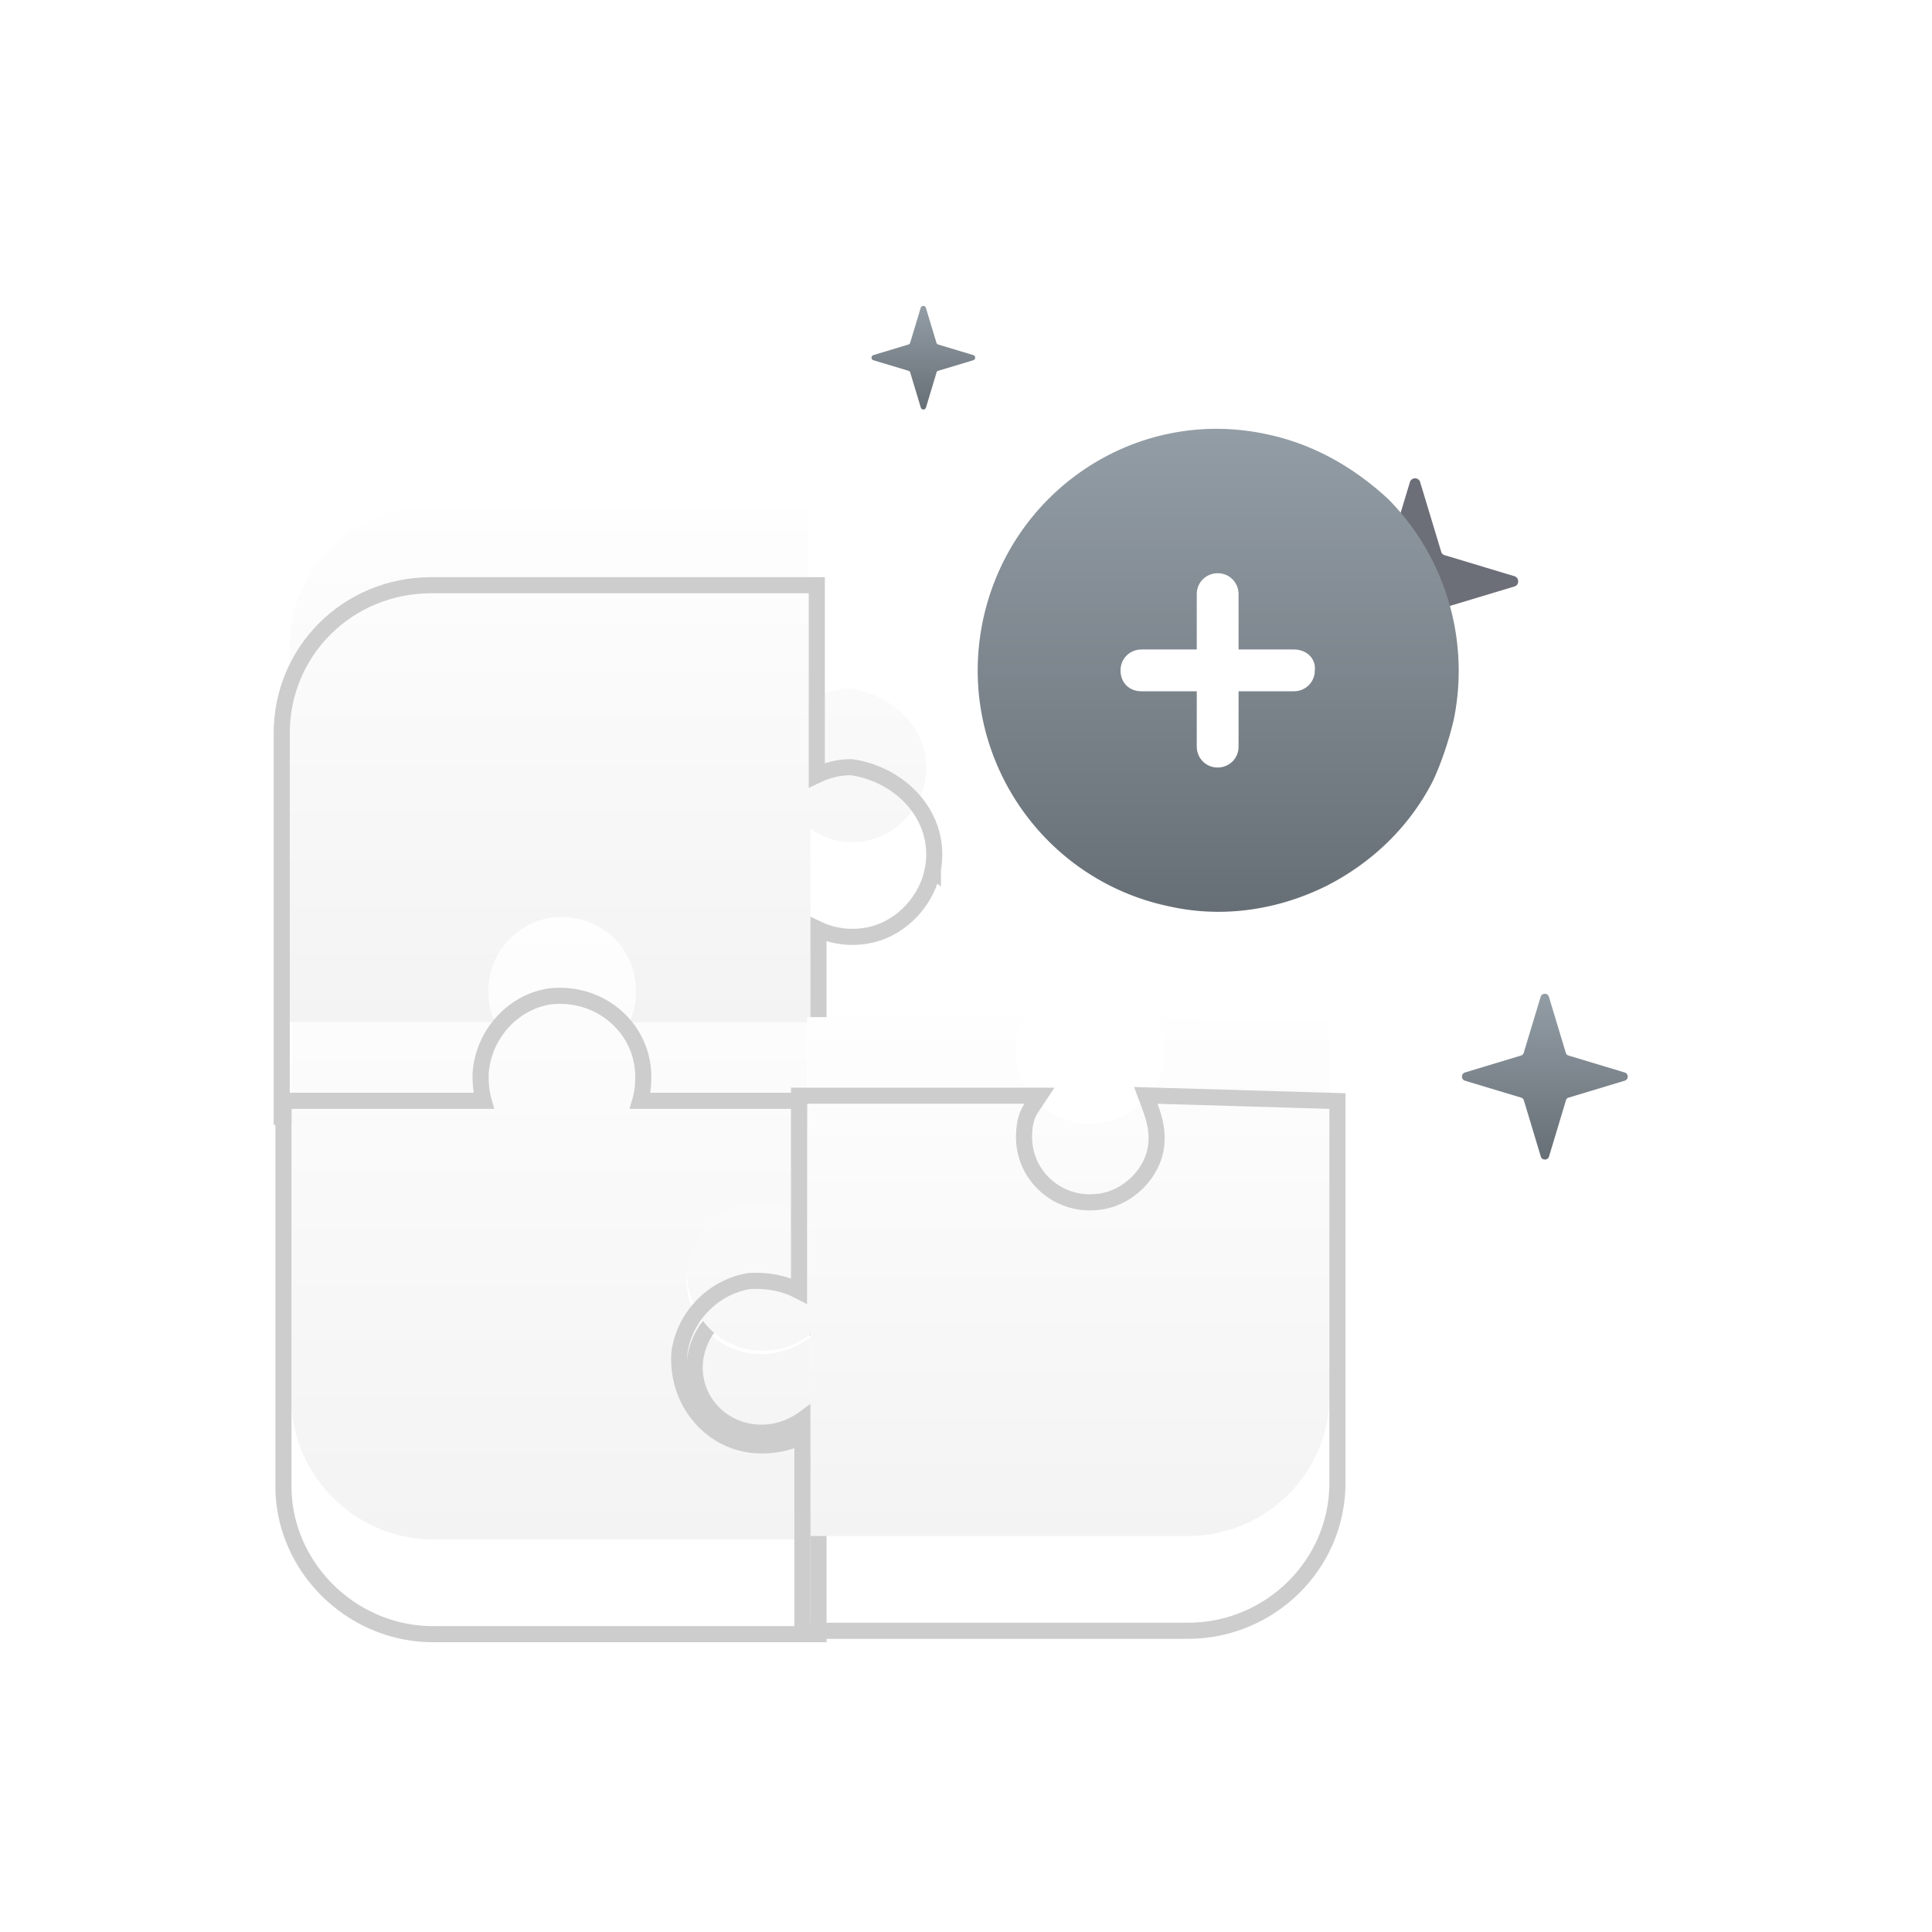 <svg xmlns="http://www.w3.org/2000/svg" width="120" height="120" fill="none"><g filter="url(#a)"><path fill="url(#b)" d="M57.453 53.907C57.14 55.582 55.78 57.151 54 57.57c-1.36.314-2.721 0-3.663-.733v12.14H39.035c.419-.837.523-1.674.419-2.616-.21-2.093-1.989-3.768-3.977-3.977-2.721-.314-5.128 1.779-5.128 4.5 0 .733.104 1.465.418 1.988H18V45.535c0-4.814 3.872-8.686 8.79-8.686h23.443v12.14c.837-.524 1.674-.838 2.616-.838 2.825.419 5.128 2.826 4.604 5.756Z"/></g><path stroke="#CDCDCD" d="M57.945 54v-.005c.586-3.279-1.996-5.89-5.023-6.338l-.036-.006h-.037c-.763 0-1.457.184-2.116.494V36.349H26.79c-5.191 0-9.291 4.092-9.291 9.186v23.837H31.65l-.455-.757c-.243-.405-.347-1.026-.347-1.731 0-2.413 2.137-4.284 4.57-4.003h.005c1.763.186 3.347 1.682 3.532 3.53v.005c.097.865 0 1.602-.368 2.337l-.362.724h12.612v-11.75c.961.456 2.123.596 3.275.33h.002c1.986-.468 3.483-2.204 3.83-4.058Z"/><g filter="url(#c)"><path fill="url(#d)" d="M42.699 84.256c-.42 2.825 1.779 5.232 4.604 5.232 1.151 0 2.198-.418 3.035-1.046V101H26.896c-4.814 0-8.79-3.977-8.79-8.686V68.872h12.662c-.314-.628-.418-1.256-.418-2.093.104-2.198 1.779-4.081 3.872-4.395 2.825-.314 5.232 1.779 5.232 4.5 0 .732-.104 1.36-.418 1.988h11.093V81.43a4.295 4.295 0 0 0-3.558-1.046c-1.989.209-3.559 1.883-3.872 3.872Z"/></g><path stroke="#CDCDCD" d="M50.129 68.372H39.766c.139-.479.188-.967.188-1.488 0-3.037-2.684-5.342-5.788-4.997h-.009l-.01.002c-2.338.351-4.181 2.44-4.297 4.866v.024c0 .59.05 1.103.189 1.593H17.605v23.942c0 4.99 4.205 9.186 9.291 9.186h23.942V87.442l-.8.6c-.764.573-1.707.946-2.735.946-2.535 0-4.48-2.15-4.11-4.657.284-1.793 1.696-3.267 3.43-3.45l.012-.001.012-.002a3.795 3.795 0 0 1 3.15.926l.832.74V68.372h-.5Z"/><g filter="url(#e)"><path fill="url(#f)" d="M82.57 68.872v23.233c0 4.814-3.977 8.686-8.79 8.686H50.336V88.233c-.837.732-1.883 1.046-3.034 1.046-2.721 0-4.814-2.407-4.605-5.232.314-2.093 1.988-3.663 3.872-3.977 1.36-.105 2.721.314 3.558 1.047V68.558h13.5c-.418.628-.523 1.36-.523 2.093 0 2.617 2.302 4.814 5.128 4.5 2.093-.209 3.872-1.988 4.081-3.976.105-.942-.104-1.78-.418-2.617l10.674.314Z"/></g><path stroke="#CDCDCD" d="M83.07 68.872v-.485l-.485-.014-10.675-.314-.744-.022.261.697c.302.803.483 1.555.39 2.385v.003c-.184 1.748-1.771 3.346-3.634 3.532h-.005c-2.526.281-4.573-1.68-4.573-4.003 0-.692.1-1.308.44-1.815l.517-.778H49.629v12.12c-.89-.465-2.001-.69-3.096-.607l-.022.002-.022.004c-2.09.348-3.937 2.082-4.284 4.395l-.003.02-.002.018c-.228 3.087 2.064 5.77 5.104 5.77.902 0 1.766-.18 2.535-.595v12.106H73.78c5.083 0 9.291-4.088 9.291-9.186V68.872Z"/><path fill="url(#g)" d="m97.432 68.174 3.48-1.05c.252-.072.252-.438 0-.511l-3.48-1.049a.25.25 0 0 1-.179-.179l-1.048-3.471c-.073-.252-.44-.252-.513 0l-1.048 3.471a.25.25 0 0 1-.18.179l-3.47 1.049c-.252.073-.252.439 0 .512l3.48 1.049a.25.25 0 0 1 .178.178l1.049 3.48c.073.252.439.252.512 0l1.048-3.48a.227.227 0 0 1 .171-.178Z"/><path fill="#6C6E78" d="m89.735 37.731 4.328-1.304c.313-.091.313-.546 0-.637l-4.328-1.305a.31.31 0 0 1-.222-.222l-1.305-4.317c-.09-.314-.546-.314-.636 0l-1.305 4.317a.31.31 0 0 1-.222.222l-4.318 1.305c-.313.09-.313.546 0 .637l4.328 1.304a.31.31 0 0 1 .222.222l1.305 4.328c.09.313.546.313.637 0l1.304-4.328a.282.282 0 0 1 .212-.222Z"/><path fill="url(#h)" d="m58.275 23.03 2.175-.655c.157-.046.157-.275 0-.32l-2.175-.656a.155.155 0 0 1-.112-.111l-.655-2.17c-.046-.157-.275-.157-.32 0l-.656 2.17a.155.155 0 0 1-.111.111l-2.17.656c-.158.045-.158.274 0 .32l2.175.655a.156.156 0 0 1 .111.112l.656 2.174c.046.158.274.158.32 0l.655-2.174a.142.142 0 0 1 .107-.112Z"/><path fill="url(#i)" d="M90.297 44.694c-.306 1.298-.764 2.673-1.299 3.819-1.451 2.826-3.743 5.04-6.569 6.492-2.902 1.451-6.34 2.062-9.777 1.298-8.096-1.68-13.29-9.624-11.61-17.72 1.68-8.097 9.548-13.367 17.644-11.61 2.903.61 5.424 2.062 7.562 4.048a15.183 15.183 0 0 1 4.049 13.672Z"/><path fill="#fff" d="M80.368 40.34H76.93v-3.437c0-.688-.534-1.299-1.298-1.299-.688 0-1.299.535-1.299 1.299v3.437h-3.437c-.687 0-1.298.534-1.298 1.298s.534 1.299 1.298 1.299h3.437v3.437c0 .687.535 1.298 1.299 1.298.687 0 1.298-.534 1.298-1.298v-3.437h3.438c.687 0 1.298-.535 1.298-1.299.076-.764-.535-1.298-1.298-1.298Z"/><defs><linearGradient id="b" x1="37.764" x2="37.764" y1="36.849" y2="68.977" gradientUnits="userSpaceOnUse"><stop stop-color="#FEFEFE"/><stop offset="1" stop-color="#F3F3F3"/></linearGradient><linearGradient id="d" x1="34.222" x2="34.222" y1="62.352" y2="101" gradientUnits="userSpaceOnUse"><stop stop-color="#FEFEFE"/><stop offset="1" stop-color="#F3F3F3"/></linearGradient><linearGradient id="f" x1="62.627" x2="62.627" y1="68.558" y2="100.791" gradientUnits="userSpaceOnUse"><stop stop-color="#FEFEFE"/><stop offset="1" stop-color="#F3F3F3"/></linearGradient><linearGradient id="g" x1="95.953" x2="95.953" y1="61.725" y2="72.021" gradientUnits="userSpaceOnUse"><stop stop-color="#939DA5"/><stop offset="1" stop-color="#676F76"/></linearGradient><linearGradient id="h" x1="57.35" x2="57.35" y1="19" y2="25.434" gradientUnits="userSpaceOnUse"><stop stop-color="#939DA5"/><stop offset="1" stop-color="#676F76"/></linearGradient><linearGradient id="i" x1="75.664" x2="75.664" y1="26.635" y2="56.634" gradientUnits="userSpaceOnUse"><stop stop-color="#939DA5"/><stop offset="1" stop-color="#676F76"/></linearGradient><filter id="a" width="41.531" height="35.666" x="17" y="34.311" color-interpolation-filters="sRGB" filterUnits="userSpaceOnUse"><feFlood flood-opacity="0" result="BackgroundImageFix"/><feBlend in="SourceGraphic" in2="BackgroundImageFix" result="shape"/><feColorMatrix in="SourceAlpha" result="hardAlpha" values="0 0 0 0 0 0 0 0 0 0 0 0 0 0 0 0 0 0 127 0"/><feOffset dy="-5.385"/><feGaussianBlur stdDeviation=".769"/><feComposite in2="hardAlpha" k2="-1" k3="1" operator="arithmetic"/><feColorMatrix values="0 0 0 0 0 0 0 0 0 0 0 0 0 0 0 0 0 0 0.02 0"/><feBlend in2="shape" result="effect1_innerShadow_13570_103720"/></filter><filter id="c" width="34.234" height="42.186" x="17.105" y="59.814" color-interpolation-filters="sRGB" filterUnits="userSpaceOnUse"><feFlood flood-opacity="0" result="BackgroundImageFix"/><feBlend in="SourceGraphic" in2="BackgroundImageFix" result="shape"/><feColorMatrix in="SourceAlpha" result="hardAlpha" values="0 0 0 0 0 0 0 0 0 0 0 0 0 0 0 0 0 0 127 0"/><feOffset dy="-5.385"/><feGaussianBlur stdDeviation=".769"/><feComposite in2="hardAlpha" k2="-1" k3="1" operator="arithmetic"/><feColorMatrix values="0 0 0 0 0 0 0 0 0 0 0 0 0 0 0 0 0 0 0.02 0"/><feBlend in2="shape" result="effect1_innerShadow_13570_103720"/></filter><filter id="e" width="41.887" height="35.814" x="41.684" y="65.977" color-interpolation-filters="sRGB" filterUnits="userSpaceOnUse"><feFlood flood-opacity="0" result="BackgroundImageFix"/><feBlend in="SourceGraphic" in2="BackgroundImageFix" result="shape"/><feColorMatrix in="SourceAlpha" result="hardAlpha" values="0 0 0 0 0 0 0 0 0 0 0 0 0 0 0 0 0 0 127 0"/><feOffset dy="-5.385"/><feGaussianBlur stdDeviation=".769"/><feComposite in2="hardAlpha" k2="-1" k3="1" operator="arithmetic"/><feColorMatrix values="0 0 0 0 0 0 0 0 0 0 0 0 0 0 0 0 0 0 0.02 0"/><feBlend in2="shape" result="effect1_innerShadow_13570_103720"/></filter></defs></svg>